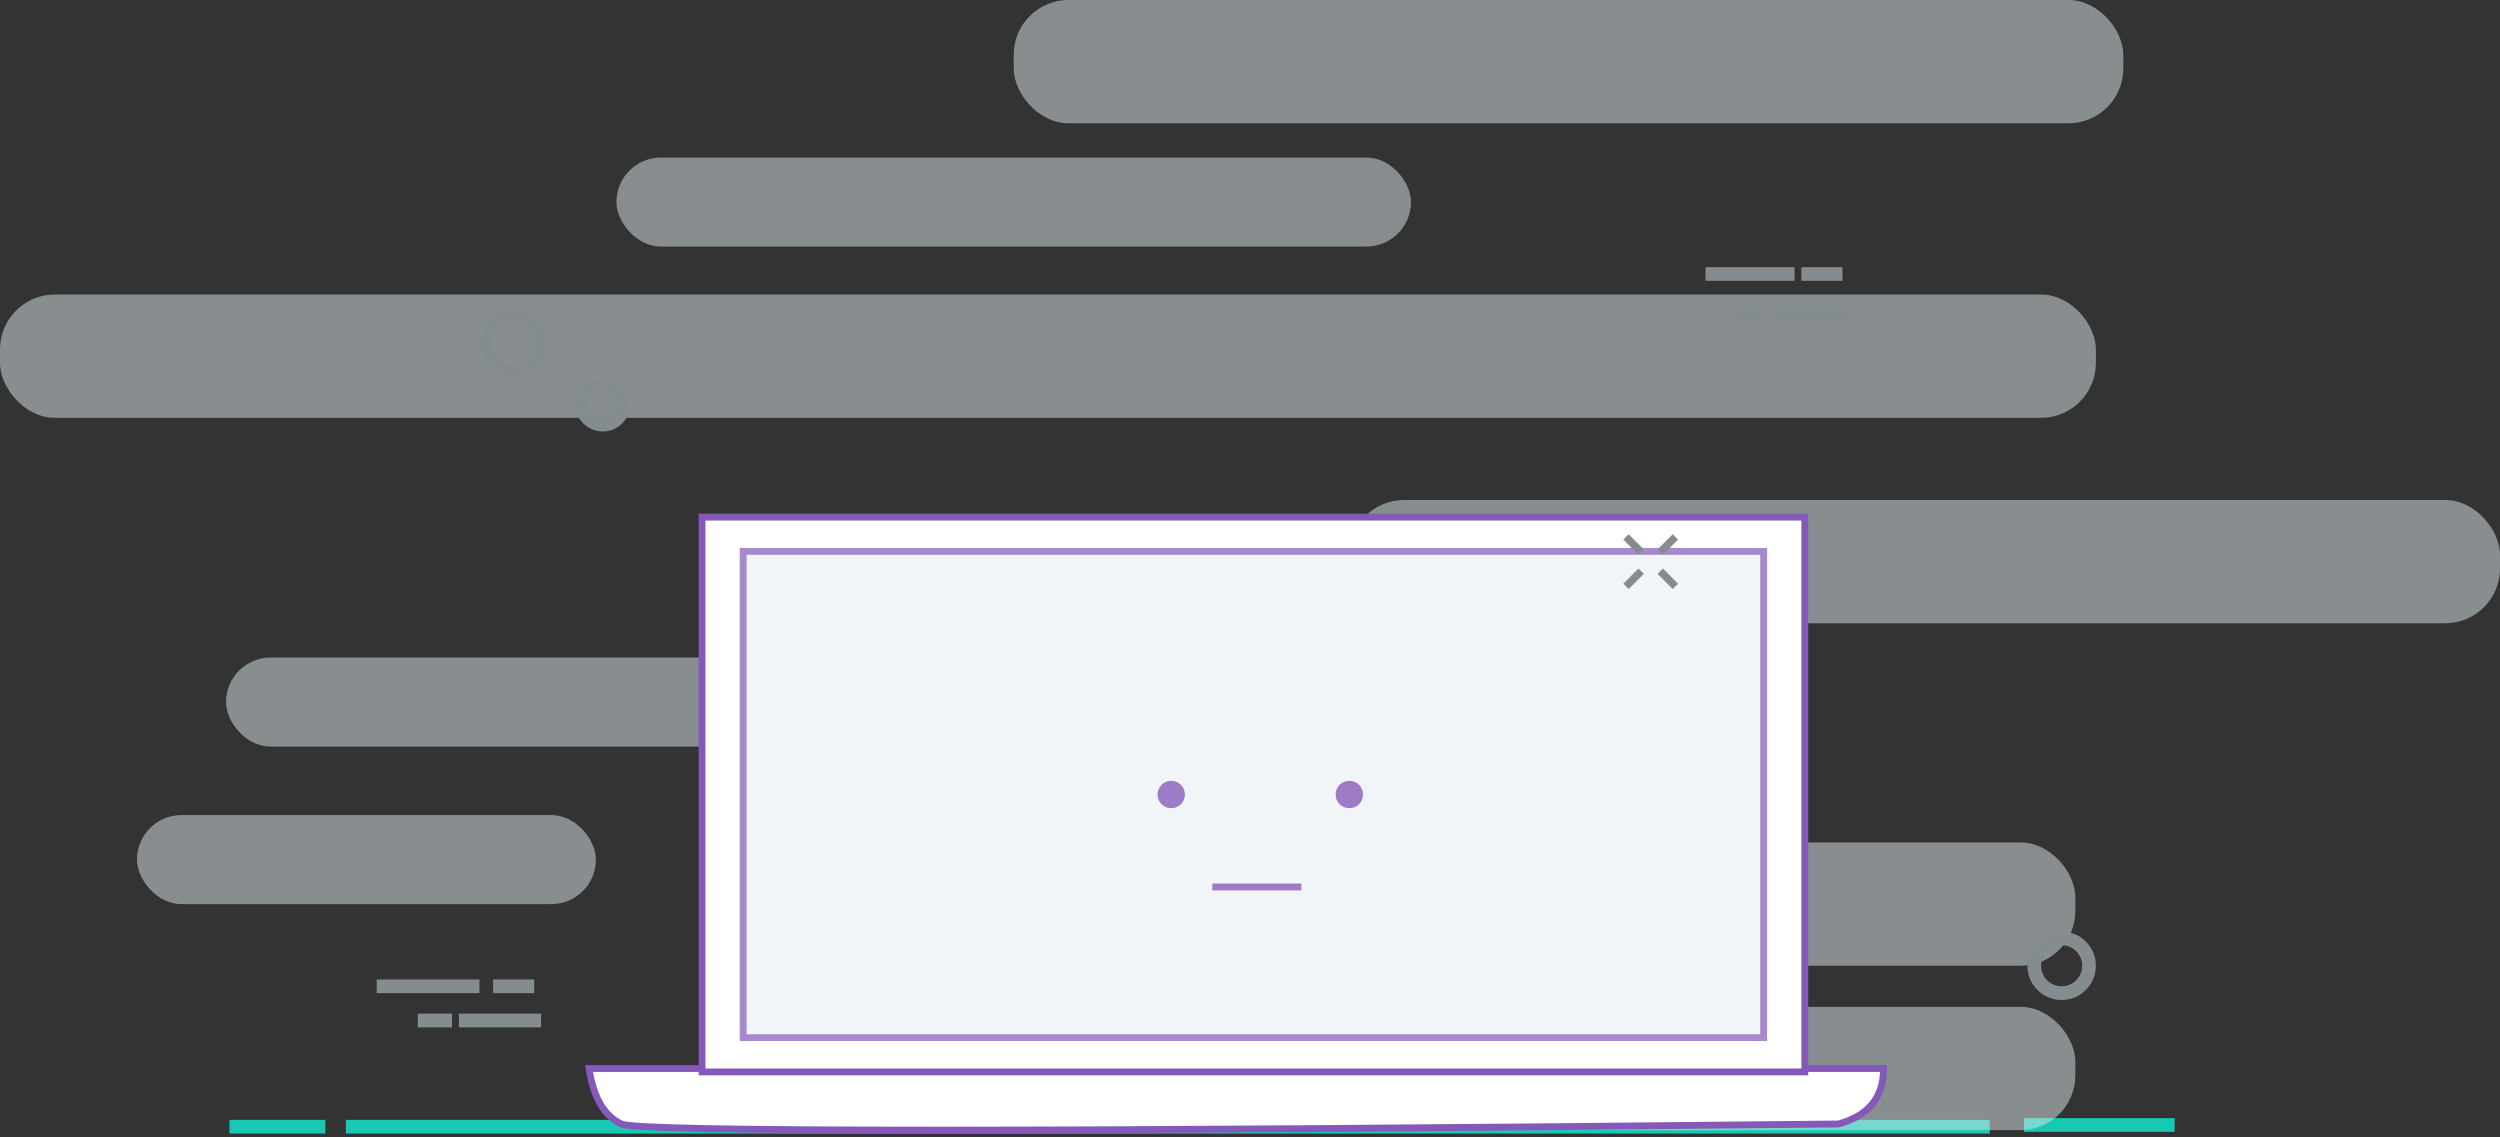 <svg xmlns="http://www.w3.org/2000/svg" width="365" height="166" viewBox="0 0 365 166">
    <rect x="0" y="0" width="365" height="166" fill="#333333" stroke="none"/>
    <g fill="none" fill-rule="evenodd">
        <path stroke="#17C9B2" stroke-linecap="square" stroke-width="2" d="M51.5 164.5h238M34.5 164.5h12M296.5 164.25h20"/>
        <g fill="#D9E4EA" opacity=".509">
            <rect width="67" height="13" x="20" y="119" rx="6.5"/>
            <rect width="162" height="18" x="148" rx="8"/>
            <rect width="116" height="13" x="90" y="23" rx="6.5"/>
            <rect width="306" height="18" y="43" rx="8"/>
            <rect width="168" height="18" x="197" y="73" rx="8"/>
            <rect width="106" height="18" x="197" y="123" rx="8"/>
            <rect width="162" height="18" x="141" y="147" rx="8"/>
            <rect width="222" height="13" x="33" y="96" rx="6.5"/>
        </g>
        <g transform="translate(86 75)">
            <path fill="#FFF" stroke="#8459B9" d="M16.925 81H0c.627 4.2 2.194 6.9 4.701 8.1 2.508 1.2 61.747 1.2 177.717 0C186.806 87.9 189 85.2 189 81h-20.687"/>
            <path fill="#FFF" stroke="#8459B9" d="M16.5.5h161v81h-161z"/>
            <path fill="#EBF1F4" stroke="#8459B9" d="M22.5 5.5h149v71h-149z" opacity=".7"/>
            <circle cx="85" cy="41" r="2" fill="#9D7BC7"/>
            <circle cx="111" cy="41" r="2" fill="#9D7BC7"/>
            <path stroke="#9D7BC7" stroke-linecap="square" d="M91.5 54.5h12"/>
        </g>
        <g transform="translate(55 39)">
            <path fill="#858C8F" d="M187.784 42l-.784-.784L189.216 39l.784.784L187.784 42zm-3.568 0L182 39.784l.784-.784L185 41.216l-.784.784zm3.568 2L190 46.216l-.784.784L187 44.784l.784-.784zm-3.568 0l.784.784L182.784 47l-.784-.784L184.216 44z"/>
            <circle cx="246" cy="102" r="4" stroke="#858C8F" stroke-width="2"/>
            <circle cx="20" cy="11" r="4" stroke="#858C8F" stroke-width="2"/>
            <circle cx="33" cy="20" r="3" stroke="#858C8F" stroke-width="2"/>
            <path fill="#858C8F" d="M0 106v-2h15v2H0zm12 5v-2h12v2H12zm5-5v-2h6v2h-6zm-11 5v-2h5v2H6zM194 2V0h13v2h-13zm10 6V6h11v2h-11zm4-6V0h6v2h-6zm-10 6V6h4v2h-4z"/>
        </g>
    </g>
</svg>
